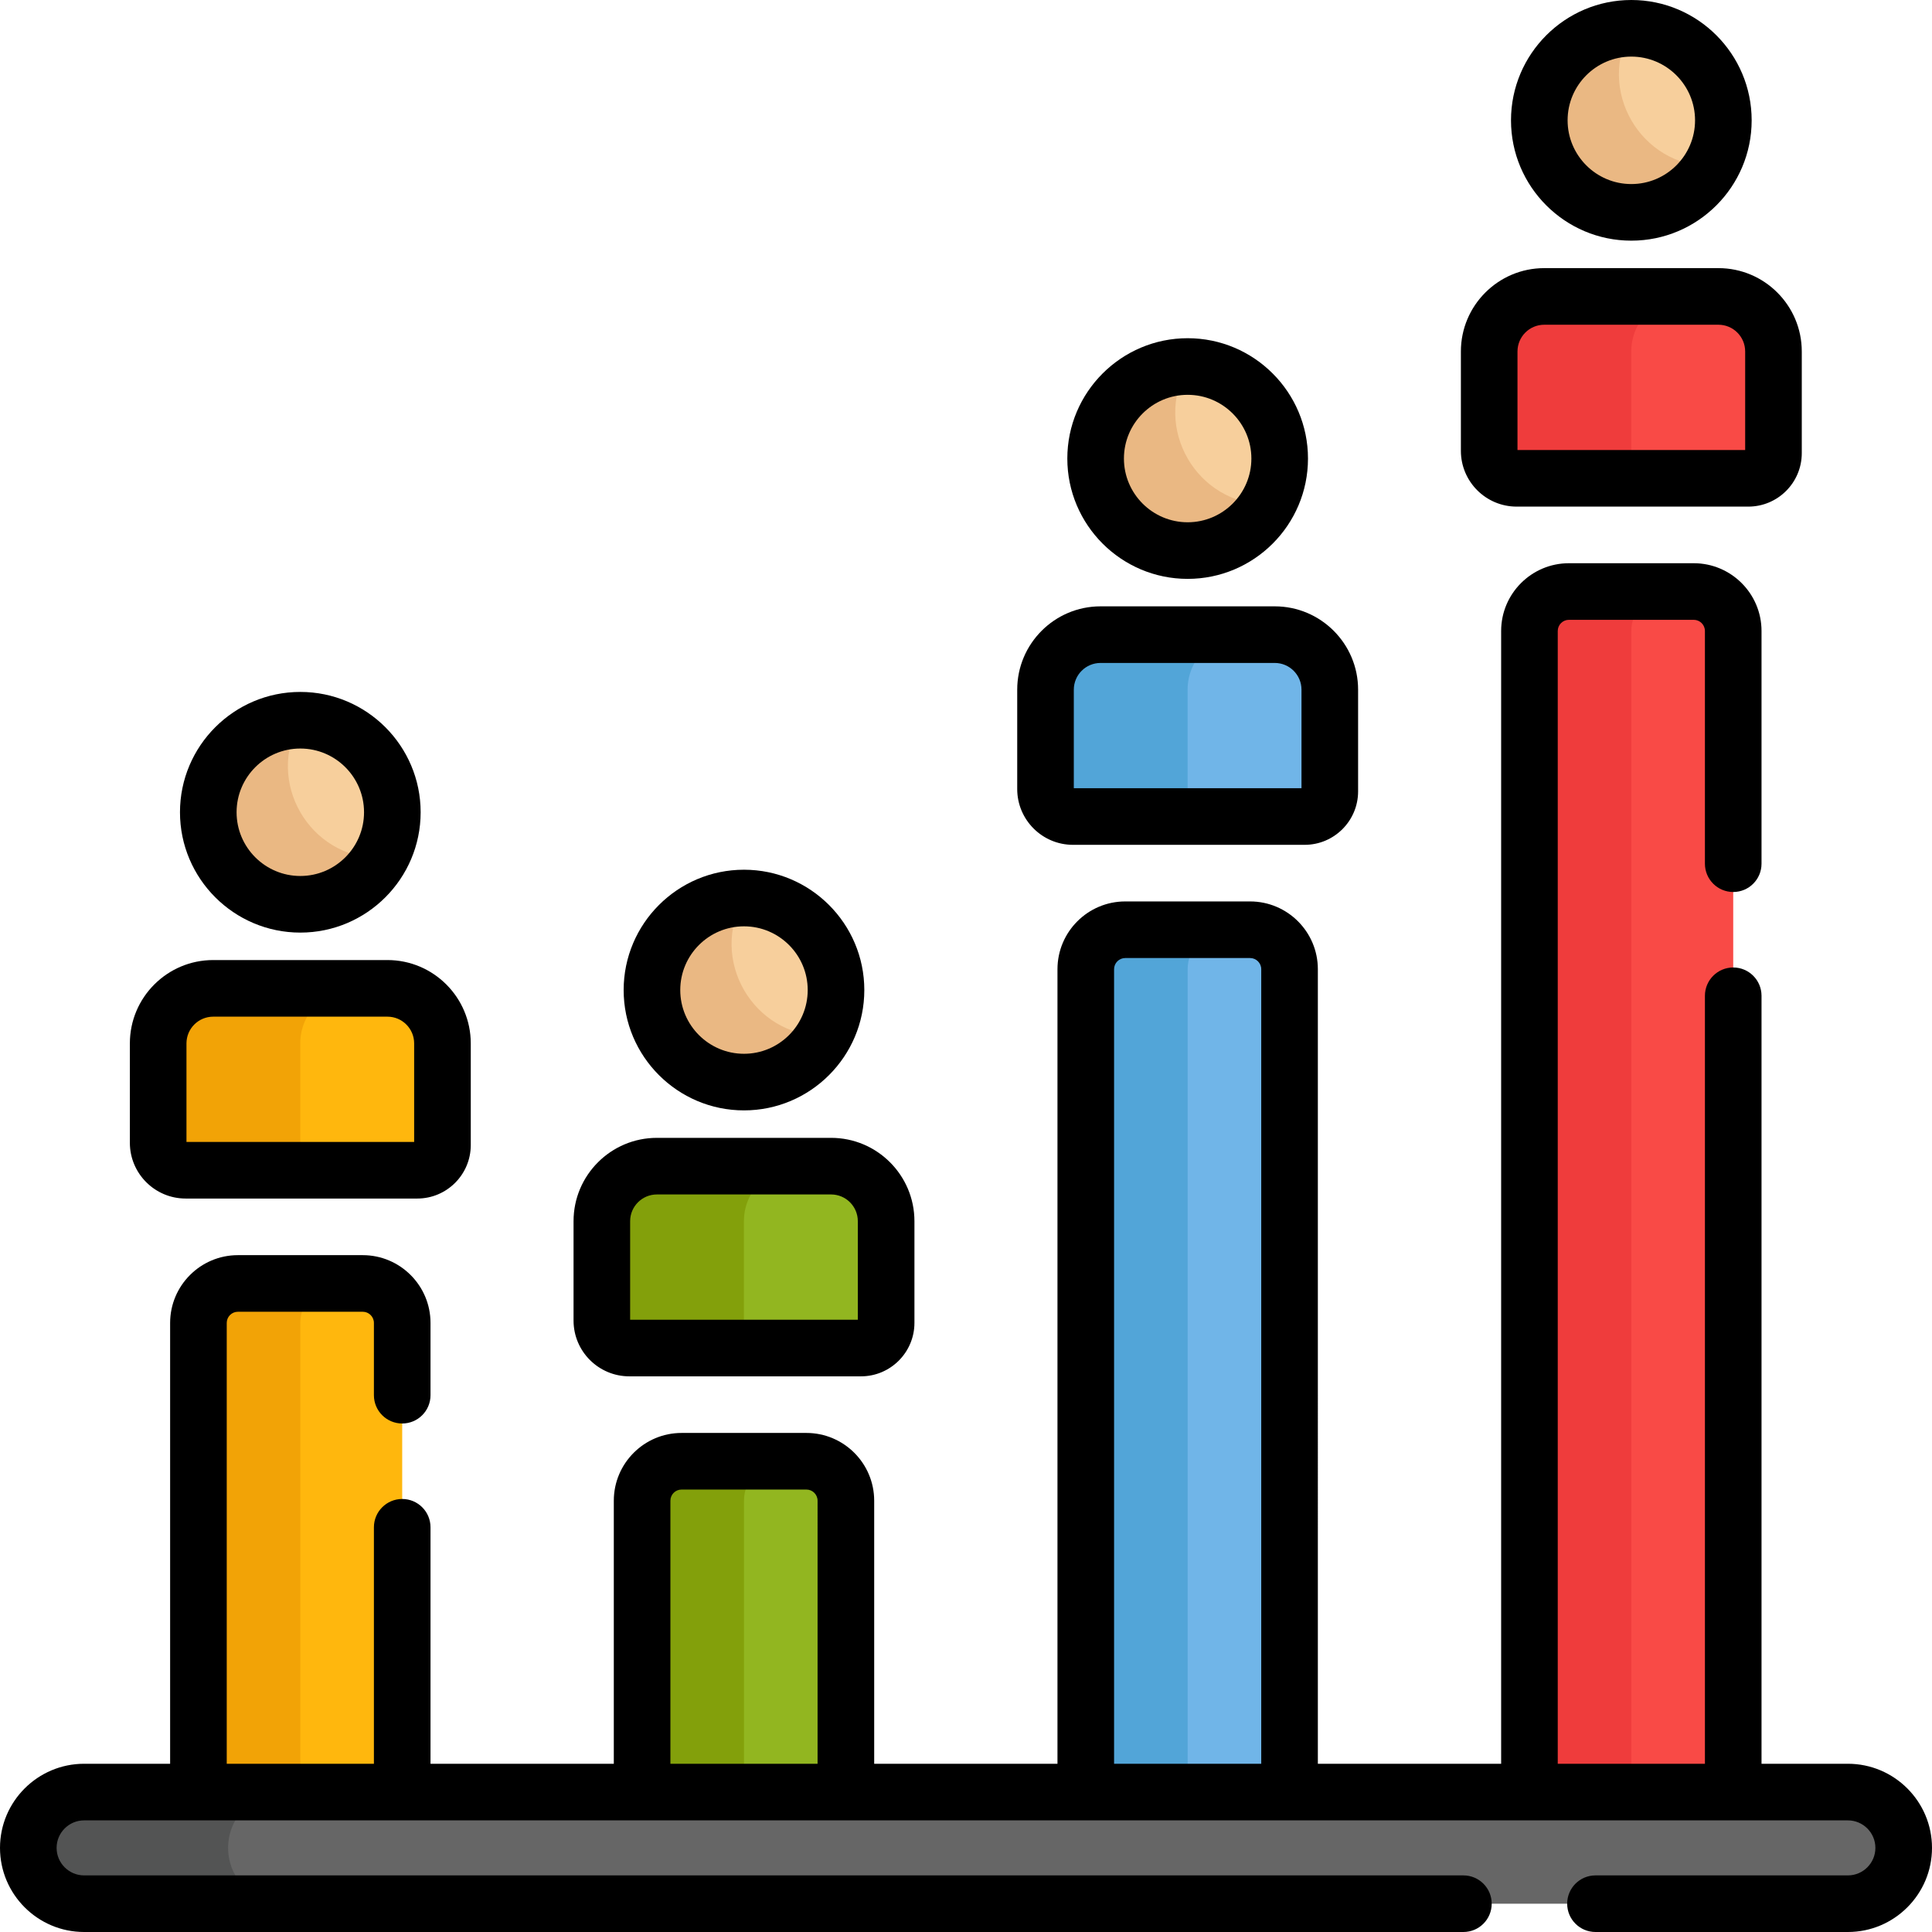 <?xml version="1.0" encoding="iso-8859-1"?>
<!-- Generator: Adobe Illustrator 19.0.0, SVG Export Plug-In . SVG Version: 6.00 Build 0)  -->
<svg version="1.1" id="Capa_1" xmlns="http://www.w3.org/2000/svg" xmlns:xlink="http://www.w3.org/1999/xlink" x="0px" y="0px"
	 viewBox="0 0 512 512" style="enable-background:new 0 0 512 512;" xml:space="preserve">
<path style="fill:#F94A46;" d="M459.321,486.918V167.219c0-5.777-4.683-10.461-10.461-10.461h-33.083
	c-5.776,0-10.461,4.683-10.461,10.461v319.697L459.321,486.918L459.321,486.918z"/>
<path style="fill:#92B620;" d="M224.166,486.918v-89.212c0-5.777-4.683-10.461-10.461-10.461h-33.083
	c-5.777,0-10.461,4.683-10.461,10.461v89.212C180.911,486.918,213.421,486.918,224.166,486.918z"/>
<path style="fill:#70B5E8;" d="M341.744,486.918V256.85c0-5.777-4.683-10.461-10.461-10.461H298.2
	c-5.777,0-10.46,4.683-10.46,10.461v230.067L341.744,486.918L341.744,486.918z"/>
<path style="fill:#FFB70D;" d="M106.588,486.918V350.589c0-5.777-4.683-10.461-10.461-10.461H63.045
	c-5.776,0-10.46,4.683-10.46,10.461v136.328H106.588z"/>
<path style="fill:#EF3C3C;" d="M442.779,156.76h-27.001c-5.776,0-10.46,4.683-10.46,10.46v319.697h27.001V167.219
	C432.318,161.443,437.001,156.76,442.779,156.76z"/>
<path style="fill:#83A00B;" d="M207.624,387.244h-27.001c-5.777,0-10.461,4.683-10.461,10.461v89.212c10.46,0,10.721,0,27.001,0
	v-89.212C197.163,391.928,201.846,387.244,207.624,387.244z"/>
<path style="fill:#52A5D8;" d="M325.201,246.39H298.2c-5.777,0-10.46,4.683-10.46,10.46v230.067h27.001V256.85
	C314.741,251.073,319.424,246.39,325.201,246.39z"/>
<path style="fill:#F2A306;" d="M90.045,340.129H63.045c-5.776,0-10.46,4.683-10.46,10.461v136.328h27.001V350.589
	C79.586,344.812,84.269,340.129,90.045,340.129z"/>
<path style="fill:#F94A46;" d="M455.408,78.557h-46.176c-8.053,0-14.582,6.528-14.582,14.582v26.338c0,4.021,3.26,7.281,7.281,7.281
	h61.392c3.682,0,6.666-2.985,6.666-6.666V93.139C469.989,85.085,463.46,78.557,455.408,78.557z"/>
<path style="fill:#70B5E8;" d="M337.829,168.187h-46.176c-8.053,0-14.582,6.528-14.582,14.582v26.338
	c0,4.021,3.26,7.281,7.281,7.281h61.392c3.682,0,6.666-2.985,6.666-6.666v-26.953C352.411,174.716,345.883,168.187,337.829,168.187z
	"/>
<path style="fill:#92B620;" d="M220.252,309.042h-46.176c-8.053,0-14.582,6.528-14.582,14.582v26.338
	c0,4.021,3.26,7.281,7.281,7.281h61.392c3.682,0,6.666-2.985,6.666-6.666v-26.953C234.834,315.57,228.305,309.042,220.252,309.042z"
	/>
<path style="fill:#FFB70D;" d="M102.674,261.926H56.498c-8.053,0-14.582,6.528-14.582,14.582v26.338c0,4.021,3.26,7.281,7.281,7.281
	h61.392c3.682,0,6.666-2.985,6.666-6.666v-26.953C117.256,268.454,110.728,261.926,102.674,261.926z"/>
<path style="fill:#EF3C3C;" d="M432.303,119.476V93.139c0-8.053,6.528-14.582,14.582-14.582h-37.654
	c-8.053,0-14.582,6.528-14.582,14.582v26.338c0,4.021,3.26,7.281,7.281,7.281h37.654
	C435.563,126.758,432.303,123.497,432.303,119.476z"/>
<path style="fill:#52A5D8;" d="M314.726,209.107v-26.338c0-8.053,6.528-14.582,14.582-14.582h-37.654
	c-8.053,0-14.582,6.528-14.582,14.582v26.338c0,4.021,3.26,7.281,7.281,7.281h37.654
	C317.986,216.388,314.726,213.128,314.726,209.107z"/>
<path style="fill:#83A00B;" d="M197.149,349.961v-26.338c0-8.053,6.528-14.582,14.582-14.582h-37.654
	c-8.053,0-14.582,6.528-14.582,14.582v26.338c0,4.021,3.26,7.281,7.281,7.281h37.654
	C200.408,357.243,197.149,353.982,197.149,349.961z"/>
<path style="fill:#F2A306;" d="M79.571,302.845v-26.338c0-8.053,6.528-14.582,14.582-14.582H56.498
	c-8.053,0-14.582,6.528-14.582,14.582v26.338c0,4.021,3.26,7.281,7.281,7.281h37.654C82.831,310.127,79.571,306.867,79.571,302.845z
	"/>
<circle style="fill:#F7CF9C;" cx="79.585" cy="215.263" r="24.388"/>
<path style="fill:#EAB883;" d="M79.588,190.873c-18.62-0.018-30.549,20.252-21.122,36.579s32.948,16.131,42.241-0.002
	C81.929,227.43,70.22,207.135,79.588,190.873z"/>
<path style="fill:#666666;" d="M489.708,474.917c-9.682,0-456.716,0-467.416,0c-8.169,0-14.792,6.622-14.792,14.792l0,0
	c0,8.168,6.622,14.791,14.792,14.791c10.728,0,457.711,0,467.416,0c8.169,0,14.792-6.622,14.792-14.791l0,0
	C504.5,481.539,497.877,474.917,489.708,474.917z"/>
<path style="fill:#535454;" d="M60.452,489.708L60.452,489.708c0-8.169,6.622-14.792,14.792-14.792H22.292
	c-8.169,0-14.792,6.622-14.792,14.792l0,0c0,8.168,6.622,14.792,14.792,14.792h52.951C67.074,504.5,60.452,497.877,60.452,489.708z"
	/>
<circle style="fill:#F7CF9C;" cx="197.162" cy="262.376" r="24.388"/>
<path style="fill:#EAB883;" d="M197.166,237.988c-18.62-0.018-30.549,20.252-21.122,36.579c6.734,11.665,21.65,15.662,33.315,8.928
	c3.848-2.222,6.855-5.337,8.925-8.93C199.507,274.547,187.798,254.25,197.166,237.988z"/>
<circle style="fill:#F7CF9C;" cx="314.739" cy="121.517" r="24.388"/>
<path style="fill:#EAB883;" d="M314.743,97.134c-4.145-0.004-8.348,1.043-12.196,3.264c-11.665,6.734-15.662,21.65-8.927,33.315
	c9.427,16.327,32.948,16.131,42.241-0.002C317.085,133.692,305.376,113.396,314.743,97.134z"/>
<circle style="fill:#F7CF9C;" cx="432.316" cy="31.889" r="24.388"/>
<path style="fill:#EAB883;" d="M432.321,7.503c-18.62-0.018-30.549,20.252-21.122,36.579s32.948,16.131,42.241-0.002
	C434.662,44.062,422.954,23.765,432.321,7.503z"/>
<path d="M401.93,134.258h61.392c7.813,0,14.168-6.354,14.168-14.167V93.139c0-12.177-9.906-22.082-22.082-22.082h-46.176
	c-12.177,0-22.082,9.906-22.082,22.082v26.338C387.149,127.627,393.781,134.258,401.93,134.258z M402.15,93.139
	c0-3.904,3.177-7.081,7.081-7.081h46.176c3.904,0,7.081,3.177,7.081,7.081v26.119H402.15V93.139z"/>
<path d="M432.319,63.778c17.583,0,31.889-14.306,31.889-31.89C464.208,14.306,449.902,0,432.319,0S400.43,14.306,400.43,31.889
	C400.43,49.473,414.736,63.778,432.319,63.778z M432.319,15.001c9.313,0,16.888,7.575,16.888,16.888s-7.575,16.889-16.888,16.889
	c-9.313,0-16.888-7.576-16.888-16.889S423.007,15.001,432.319,15.001z"/>
<path d="M284.353,223.889h61.392c7.813,0,14.167-6.354,14.167-14.167v-26.953c0-12.177-9.906-22.082-22.082-22.082h-46.176
	c-12.177,0-22.082,9.906-22.082,22.082v26.338C269.571,217.257,276.203,223.889,284.353,223.889z M284.572,182.769
	c0-3.904,3.177-7.081,7.081-7.081h46.176c3.904,0,7.081,3.177,7.081,7.081v26.119h-60.339V182.769z"/>
<path d="M314.741,153.408c17.583,0,31.889-14.306,31.889-31.89c0-17.583-14.306-31.889-31.889-31.889
	c-17.583,0-31.889,14.306-31.889,31.889C282.852,139.103,297.158,153.408,314.741,153.408z M314.741,104.631
	c9.313,0,16.888,7.575,16.888,16.888s-7.575,16.889-16.888,16.889c-9.313,0-16.888-7.576-16.888-16.889
	S305.428,104.631,314.741,104.631z"/>
<path d="M166.776,364.744h61.392c7.812,0,14.167-6.355,14.167-14.168v-26.952c0-12.177-9.906-22.082-22.082-22.082h-46.176
	c-12.177,0-22.082,9.906-22.082,22.082v26.338C151.993,358.113,158.625,364.744,166.776,364.744z M166.994,323.624
	c0-3.904,3.177-7.081,7.081-7.081h46.176c3.904,0,7.081,3.177,7.081,7.081v26.119h-60.339L166.994,323.624L166.994,323.624z"/>
<path d="M197.163,294.264c17.583,0,31.889-14.306,31.889-31.89c0-17.583-14.306-31.889-31.889-31.889s-31.889,14.306-31.889,31.889
	C165.275,279.958,179.58,294.264,197.163,294.264z M197.163,245.487c9.313,0,16.888,7.575,16.888,16.888
	c0,9.313-7.575,16.889-16.888,16.889s-16.888-7.576-16.888-16.889C180.275,253.062,187.851,245.487,197.163,245.487z"/>
<path d="M49.198,317.626h61.392c7.812,0,14.167-6.354,14.167-14.167v-26.953c0-12.177-9.906-22.082-22.082-22.082H56.498
	c-12.177,0-22.082,9.906-22.082,22.082v26.338C34.416,310.996,41.047,317.626,49.198,317.626z M49.417,276.507
	c0-3.904,3.177-7.081,7.081-7.081h46.176c3.904,0,7.081,3.177,7.081,7.081v26.119H49.417V276.507z"/>
<path d="M79.586,247.147c17.583,0,31.889-14.306,31.889-31.89c0-17.583-14.306-31.889-31.889-31.889s-31.889,14.306-31.889,31.889
	C47.697,232.841,62.003,247.147,79.586,247.147z M79.586,198.369c9.313,0,16.888,7.575,16.888,16.888s-7.575,16.889-16.888,16.889
	s-16.888-7.576-16.888-16.889S70.274,198.369,79.586,198.369z"/>
<path d="M489.709,467.416h-22.887V263.891c0-4.143-3.357-7.5-7.5-7.5c-4.143,0-7.5,3.357-7.5,7.5v203.525h-39.002V167.219
	c0-1.632,1.328-2.959,2.96-2.959h33.082c1.632,0,2.96,1.327,2.96,2.959v61.67c0,4.143,3.357,7.5,7.5,7.5c4.143,0,7.5-3.357,7.5-7.5
	v-61.67c0-9.903-8.057-17.96-17.961-17.96h-33.082c-9.904,0-17.961,8.057-17.961,17.96v300.197h-48.573V256.85
	c0-9.903-8.057-17.96-17.961-17.96h-33.082c-9.904,0-17.961,8.057-17.961,17.96v210.567h-48.573v-69.711
	c0-9.904-8.057-17.961-17.961-17.961h-33.083c-9.903,0-17.96,8.057-17.96,17.961v69.711H114.09v-62.671c0-4.143-3.357-7.5-7.5-7.5
	s-7.5,3.357-7.5,7.5v62.671H60.087V350.589c0-1.632,1.327-2.96,2.959-2.96h33.083c1.632,0,2.96,1.328,2.96,2.96v19.154
	c0,4.143,3.357,7.5,7.5,7.5s7.5-3.357,7.5-7.5v-19.154c0-9.904-8.057-17.961-17.961-17.961H63.045
	c-9.903,0-17.96,8.057-17.96,17.961v116.827H22.291C10,467.416,0,477.416,0,489.708C0,501.999,10,512,22.291,512h365.525
	c4.143,0,7.5-3.357,7.5-7.5c0-4.143-3.357-7.5-7.5-7.5H22.291c-4.02,0-7.29-3.271-7.29-7.291s3.271-7.29,7.29-7.29
	c57.833,0,417.283,0,467.417,0c4.02,0,7.29,3.271,7.29,7.29c0,4.021-3.271,7.291-7.29,7.291h-66.89c-4.143,0-7.5,3.357-7.5,7.5
	c0,4.143,3.357,7.5,7.5,7.5h66.89C502,512,512,501.999,512,489.708C512,477.416,502,467.416,489.709,467.416z M216.665,467.416
	h-39.002v-69.711c0-1.632,1.327-2.96,2.959-2.96h33.083c1.632,0,2.96,1.328,2.96,2.96V467.416z M334.243,467.416h-39.002V256.85
	c0-1.632,1.328-2.959,2.96-2.959h33.082c1.632,0,2.96,1.327,2.96,2.959V467.416z"/>
<g>
</g>
<g>
</g>
<g>
</g>
<g>
</g>
<g>
</g>
<g>
</g>
<g>
</g>
<g>
</g>
<g>
</g>
<g>
</g>
<g>
</g>
<g>
</g>
<g>
</g>
<g>
</g>
<g>
</g>
</svg>

